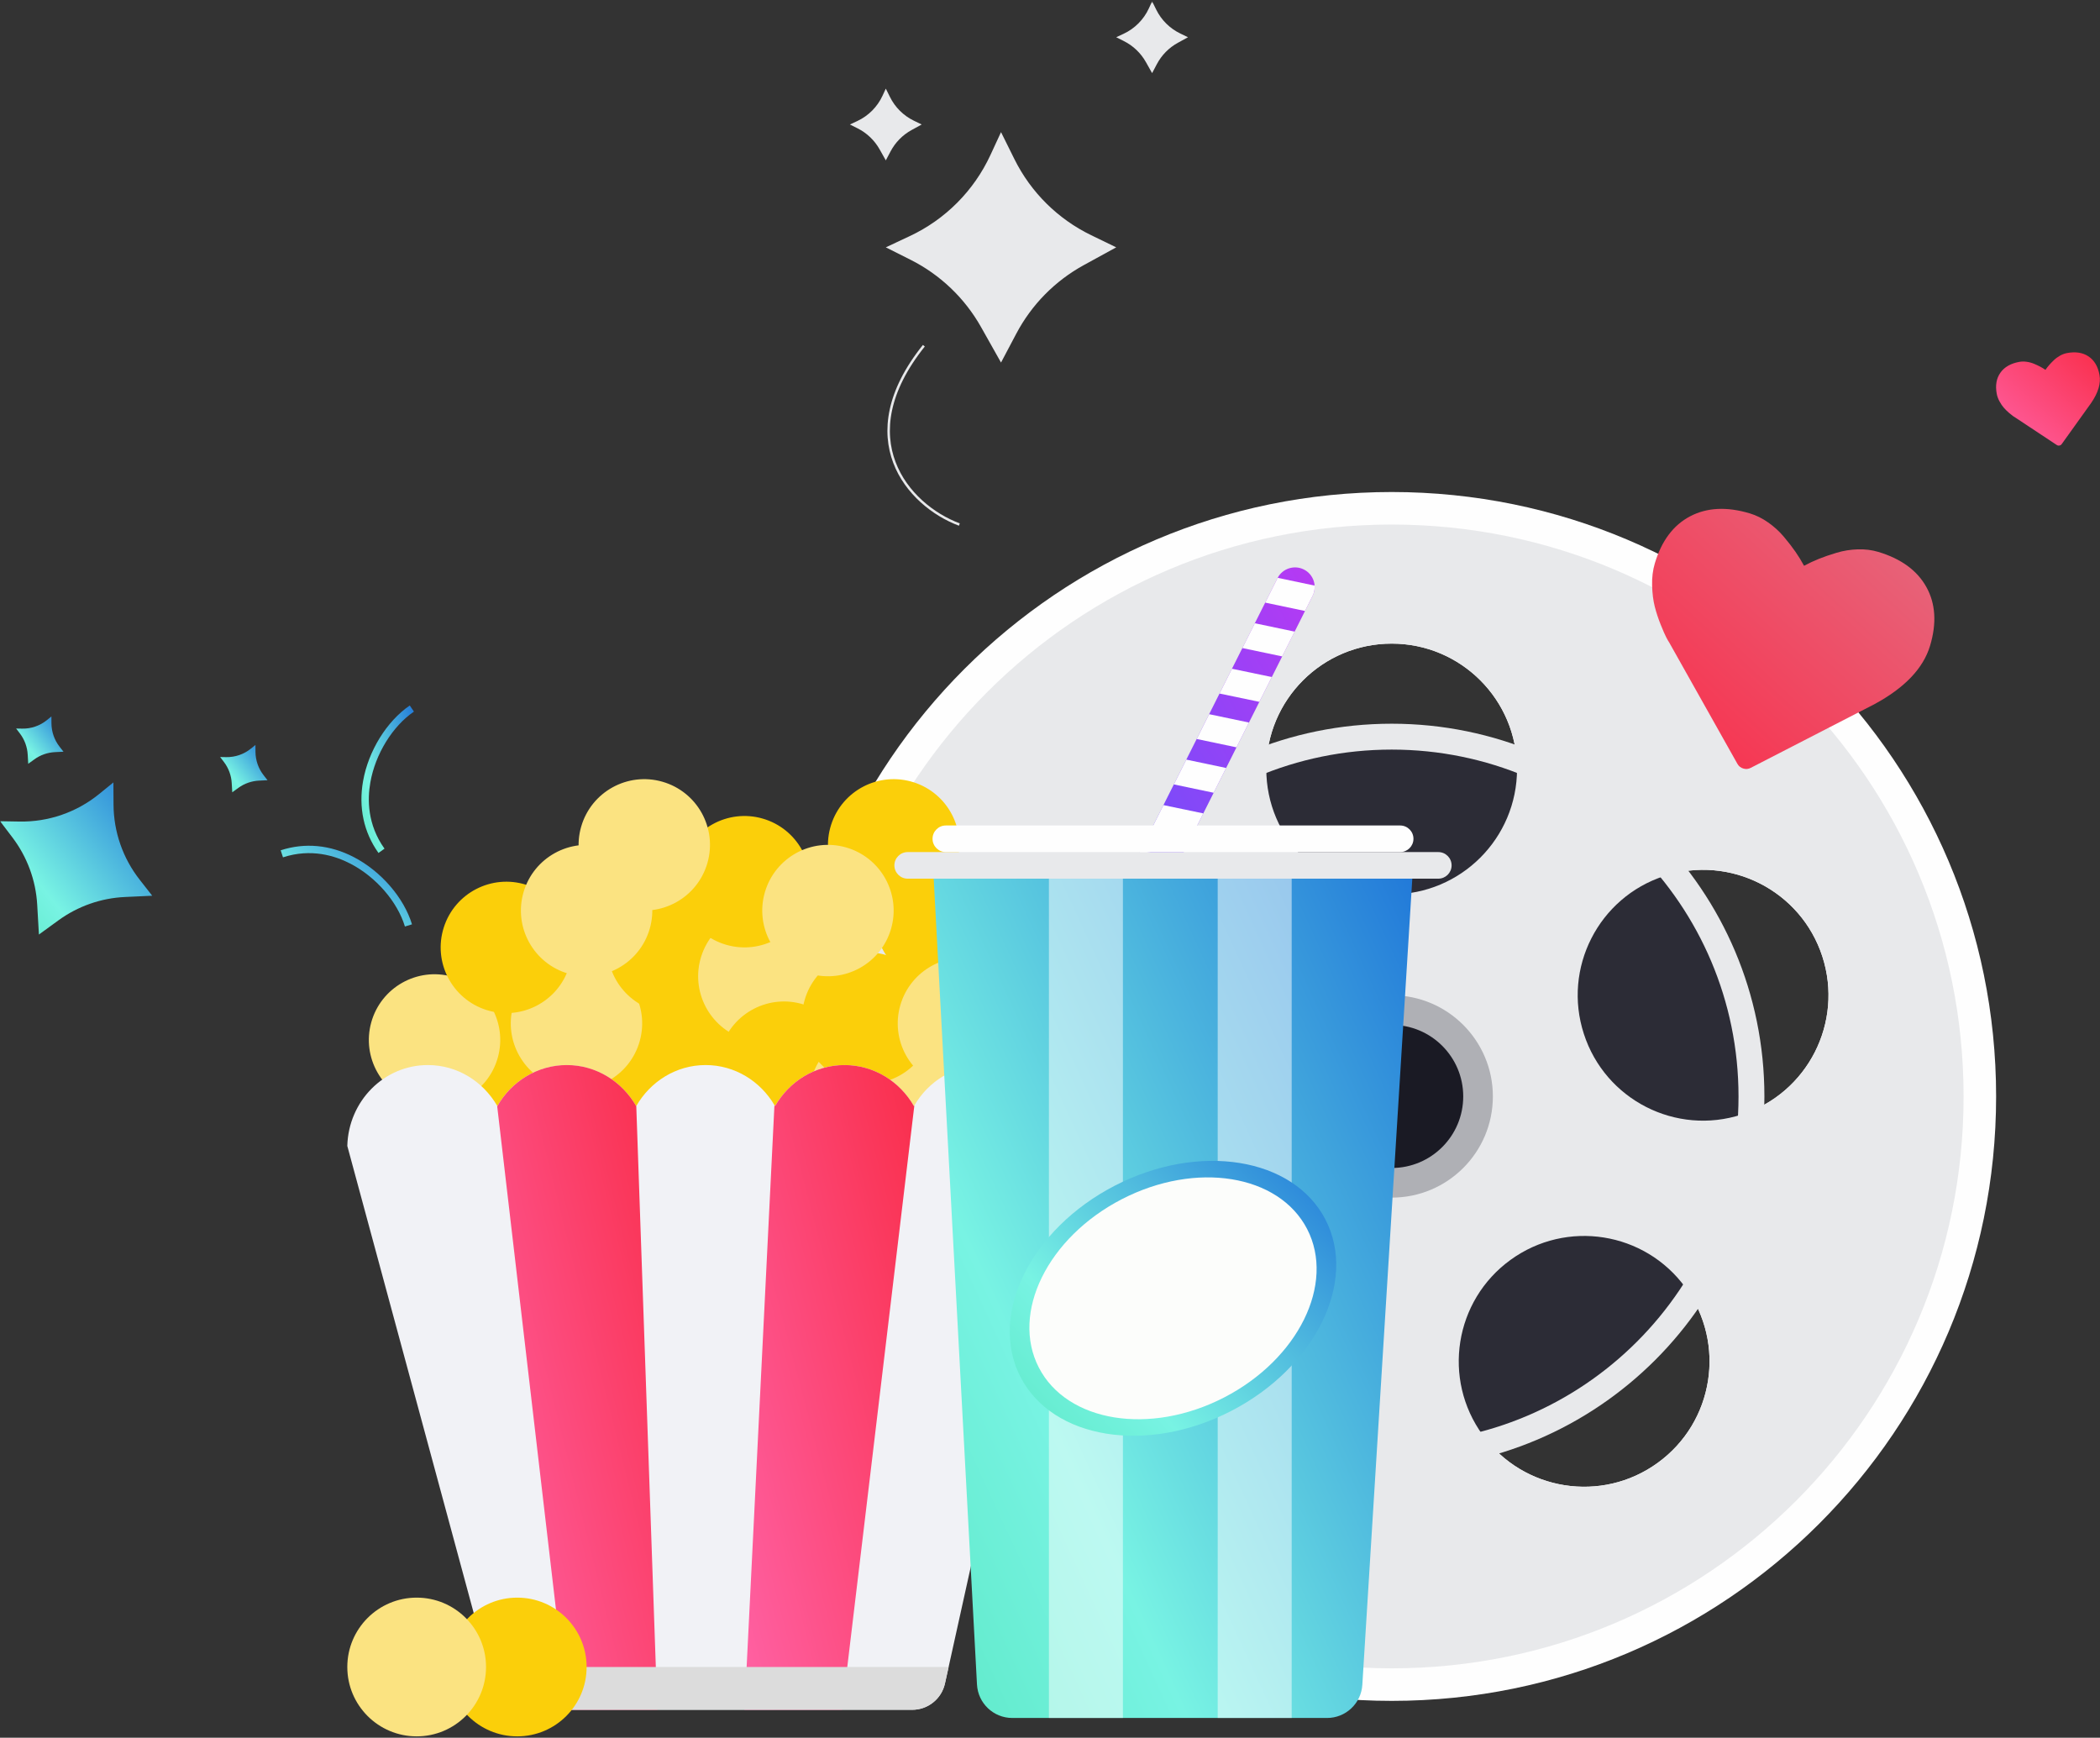 <svg width="852" height="705" viewBox="0 0 852 705" fill="none" xmlns="http://www.w3.org/2000/svg">
<rect x="0" y="0" width="852" height="705" fill="#333333" stroke="none"/>
<g id="All Done">
<path id="Fill 1" fill-rule="evenodd" clip-rule="evenodd" d="M564.632 199.614C700.055 199.614 809.852 309.414 809.852 444.834C809.852 580.254 700.055 690.054 564.632 690.054C429.185 690.054 319.412 580.254 319.412 444.834C319.412 309.414 429.185 199.614 564.632 199.614ZM706.685 452.154C733.415 443.484 748.022 414.774 739.352 388.044C730.685 361.344 701.972 346.704 675.242 355.404C648.545 364.074 633.905 392.784 642.602 419.484C651.272 446.214 679.982 460.854 706.685 452.154ZM683.852 522.414C667.352 499.674 635.555 494.634 612.815 511.164C590.072 527.664 585.035 559.494 601.565 582.204C618.065 604.944 649.892 609.984 672.602 593.454C695.342 576.954 700.382 545.124 683.852 522.414ZM513.752 311.994C513.752 340.074 536.522 362.844 564.632 362.844C592.712 362.844 615.482 340.074 615.482 311.994C615.482 283.884 592.712 261.114 564.632 261.114C536.522 261.114 513.752 283.884 513.752 311.994ZM527.702 582.204C544.202 559.494 539.165 527.664 516.425 511.164C493.712 494.634 461.882 499.674 445.382 522.414C428.852 545.124 433.892 576.954 456.632 593.454C479.372 609.984 511.175 604.944 527.702 582.204ZM389.882 388.044C381.212 414.774 395.822 443.484 422.552 452.154C449.282 460.854 477.962 446.214 486.665 419.484C495.332 392.784 480.722 364.074 453.995 355.404C427.262 346.704 398.582 361.344 389.882 388.044Z" fill="#FEFEFE"/>
<path id="Fill 3" fill-rule="evenodd" clip-rule="evenodd" d="M715.842 444.831C715.842 528.345 648.141 596.046 564.624 596.046C481.11 596.046 413.406 528.345 413.406 444.831C413.406 361.317 481.11 293.613 564.624 293.613C648.141 293.613 715.842 361.317 715.842 444.831Z" fill="#E8E9EB"/>
<path id="Fill 5" fill-rule="evenodd" clip-rule="evenodd" d="M705.342 444.831C705.342 522.546 642.342 585.549 564.624 585.549C486.906 585.549 423.906 522.546 423.906 444.831C423.906 367.113 486.906 304.113 564.624 304.113C642.342 304.113 705.342 367.113 705.342 444.831Z" fill="#2C2C36"/>
<path id="Fill 7" fill-rule="evenodd" clip-rule="evenodd" d="M706.684 452.152C679.984 460.853 651.271 446.216 642.604 419.482C633.904 392.782 648.544 364.072 675.244 355.402C701.974 346.703 730.684 361.343 739.354 388.042C748.021 414.772 733.414 443.482 706.684 452.152ZM672.604 593.455C649.891 609.982 618.064 604.945 601.564 582.205C585.034 559.492 590.074 527.662 612.814 511.162C635.554 494.633 667.354 499.673 683.854 522.412C700.381 545.122 695.344 576.955 672.604 593.455ZM513.751 311.992C513.751 283.882 536.521 261.113 564.631 261.113C592.714 261.113 615.484 283.882 615.484 311.992C615.484 340.072 592.714 362.843 564.631 362.843C536.521 362.843 513.751 340.072 513.751 311.992ZM527.704 582.205C511.174 604.945 479.371 609.982 456.634 593.455C433.894 576.955 428.854 545.122 445.384 522.412C461.884 499.673 493.714 494.633 516.424 511.162C539.164 527.662 544.204 559.492 527.704 582.205ZM389.884 388.042C398.584 361.343 427.264 346.703 453.994 355.402C480.724 364.072 495.334 392.782 486.664 419.482C477.964 446.216 449.284 460.853 422.554 452.152C395.824 443.482 381.214 414.772 389.884 388.042ZM564.631 212.812C436.474 212.812 332.584 316.673 332.584 444.836C332.584 572.966 436.474 676.852 564.631 676.852C692.761 676.852 796.654 572.966 796.654 444.836C796.654 316.673 692.761 212.812 564.631 212.812Z" fill="#E8E9EB"/>
<path id="Fill 9" fill-rule="evenodd" clip-rule="evenodd" d="M707.276 311.794C706.199 311.47 705.395 310.822 704.87 309.85L677.237 260.686C676.922 260.23 676.511 259.519 676.01 258.55C675.506 257.587 674.762 255.88 673.775 253.435C672.788 250.987 671.981 248.539 671.357 246.088C670.733 243.637 670.376 240.793 670.286 237.55C670.193 234.307 670.565 231.295 671.399 228.514C674.138 219.373 678.917 213.022 685.736 209.452C692.558 205.882 700.619 205.492 709.925 208.282C712.499 209.053 714.992 210.289 717.404 211.984C719.816 213.679 721.949 215.632 723.797 217.84C725.648 220.045 727.205 222.064 728.468 223.891C729.731 225.718 730.886 227.605 731.933 229.546C733.877 228.499 735.878 227.56 737.939 226.732C739.997 225.901 742.409 225.07 745.169 224.245C747.929 223.42 750.782 222.964 753.728 222.874C756.677 222.784 759.437 223.126 762.011 223.897C771.317 226.687 777.836 231.448 781.568 238.18C785.297 244.912 785.795 252.847 783.056 261.985C780.302 271.165 772.742 279.085 760.379 285.745L710.354 311.494C709.382 312.019 708.356 312.118 707.276 311.794Z" fill="url(#paint0_linear_410_1613)"/>
<path id="Fill 11" fill-rule="evenodd" clip-rule="evenodd" d="M835.535 180.753C835.133 180.828 834.764 180.753 834.437 180.522L817.337 169.2C817.157 169.104 816.905 168.942 816.584 168.714C816.26 168.486 815.735 168.057 815.012 167.43C814.286 166.8 813.617 166.143 813.011 165.453C812.402 164.763 811.814 163.902 811.247 162.87C810.68 161.835 810.299 160.8 810.107 159.759C809.477 156.348 809.972 153.498 811.586 151.212C813.2 148.926 815.741 147.462 819.218 146.82C820.178 146.643 821.189 146.628 822.251 146.778C823.313 146.925 824.327 147.204 825.29 147.612C826.256 148.017 827.096 148.413 827.807 148.794C828.518 149.175 829.205 149.595 829.865 150.048C830.321 149.388 830.813 148.752 831.344 148.14C831.869 147.531 832.511 146.862 833.27 146.136C834.026 145.413 834.872 144.792 835.811 144.273C836.75 143.754 837.701 143.406 838.661 143.229C842.135 142.587 845.033 143.046 847.358 144.606C849.683 146.166 851.159 148.65 851.789 152.064C852.422 155.49 851.291 159.306 848.396 163.512L836.48 180.144C836.255 180.477 835.94 180.678 835.535 180.753Z" fill="url(#paint1_linear_410_1613)"/>
<path id="Fill 13" fill-rule="evenodd" clip-rule="evenodd" d="M605.677 444.83C605.677 467.504 587.296 485.882 564.622 485.882C541.951 485.882 523.573 467.504 523.573 444.83C523.573 422.156 541.951 403.778 564.622 403.778C587.296 403.778 605.677 422.156 605.677 444.83Z" fill="#AFB0B5"/>
<path id="Fill 15" fill-rule="evenodd" clip-rule="evenodd" d="M593.653 444.833C593.653 460.865 580.657 473.861 564.622 473.861C548.59 473.861 535.594 460.865 535.594 444.833C535.594 428.801 548.59 415.805 564.622 415.805C580.657 415.805 593.653 428.801 593.653 444.833Z" fill="#1A1A24"/>
<path id="Fill 17" fill-rule="evenodd" clip-rule="evenodd" d="M239.211 439.377C235.275 453.561 220.587 461.865 206.406 457.929C192.225 453.993 183.918 439.305 187.854 425.124C191.79 410.94 206.478 402.636 220.659 406.572C234.843 410.508 243.147 425.196 239.211 439.377Z" fill="#FBCF0A"/>
<path id="Fill 19" fill-rule="evenodd" clip-rule="evenodd" d="M201.978 429.041C198.042 443.222 183.354 451.529 169.173 447.593C154.992 443.657 146.685 428.969 150.621 414.788C154.557 400.604 169.245 392.3 183.426 396.236C197.61 400.172 205.914 414.86 201.978 429.041Z" fill="#FBE381"/>
<path id="Fill 21" fill-rule="evenodd" clip-rule="evenodd" d="M296.795 432.662C292.859 446.843 278.171 455.15 263.99 451.214C249.809 447.278 241.502 432.59 245.438 418.409C249.374 404.225 264.062 395.921 278.243 399.857C292.424 403.793 300.731 418.481 296.795 432.662Z" fill="#FBCF0A"/>
<path id="Fill 23" fill-rule="evenodd" clip-rule="evenodd" d="M259.562 422.329C255.626 436.513 240.938 444.817 226.757 440.881C212.576 436.945 204.269 422.257 208.205 408.076C212.141 393.892 226.829 385.588 241.01 389.524C255.191 393.46 263.498 408.148 259.562 422.329Z" fill="#FBE381"/>
<path id="Fill 25" fill-rule="evenodd" clip-rule="evenodd" d="M247.687 376.286C252.148 362.261 267.133 354.509 281.158 358.97C295.186 363.431 302.938 378.416 298.477 392.441C294.016 406.469 279.028 414.221 265.003 409.76C250.978 405.299 243.226 390.311 247.687 376.286Z" fill="#FBCF0A"/>
<path id="Fill 27" fill-rule="evenodd" clip-rule="evenodd" d="M180.042 376.286C184.503 362.261 199.488 354.509 213.516 358.97C227.541 363.431 235.293 378.416 230.832 392.441C226.371 406.469 211.386 414.221 197.358 409.76C183.333 405.299 175.581 390.311 180.042 376.286Z" fill="#FBCF0A"/>
<path id="Fill 29" fill-rule="evenodd" clip-rule="evenodd" d="M337.174 334.687C341.635 320.662 356.62 312.907 370.648 317.368C384.673 321.829 392.425 336.817 387.964 350.842C383.503 364.867 368.518 372.622 354.49 368.158C340.468 363.697 332.713 348.712 337.174 334.687Z" fill="#FBCF0A"/>
<path id="Fill 31" fill-rule="evenodd" clip-rule="evenodd" d="M284.508 387.997C288.969 373.972 303.957 366.217 317.982 370.681C332.007 375.139 339.759 390.127 335.298 404.152C330.837 418.177 315.852 425.932 301.827 421.471C287.802 417.007 280.047 402.022 284.508 387.997Z" fill="#FBE381"/>
<path id="Fill 33" fill-rule="evenodd" clip-rule="evenodd" d="M292.699 424.878C297.16 410.853 312.145 403.101 326.173 407.562C340.198 412.02 347.95 427.008 343.489 441.033C339.028 455.058 324.043 462.813 310.015 458.352C295.99 453.888 288.238 438.903 292.699 424.878Z" fill="#FBCF0A"/>
<path id="Fill 35" fill-rule="evenodd" clip-rule="evenodd" d="M329.522 436.591C333.983 422.566 348.968 414.814 362.993 419.275C377.021 423.736 384.773 438.721 380.312 452.749C375.851 466.774 360.866 474.529 346.838 470.065C332.813 465.604 325.061 450.619 329.522 436.591Z" fill="#FBE381"/>
<path id="Fill 37" fill-rule="evenodd" clip-rule="evenodd" d="M294.669 383.316C280.527 379.242 272.364 364.473 276.438 350.331C280.515 336.189 295.281 328.026 309.423 332.1C323.565 336.177 331.728 350.943 327.654 365.085C323.58 379.23 308.811 387.39 294.669 383.316Z" fill="#FBCF0A"/>
<path id="Fill 39" fill-rule="evenodd" clip-rule="evenodd" d="M344.689 438.653C330.547 434.579 322.384 419.81 326.461 405.668C330.535 391.526 345.304 383.363 359.446 387.44C373.588 391.514 381.751 406.28 377.674 420.425C373.6 434.567 358.831 442.727 344.689 438.653Z" fill="#FBCF0A"/>
<path id="Fill 41" fill-rule="evenodd" clip-rule="evenodd" d="M374.195 398.152C360.053 394.078 351.89 379.309 355.964 365.167C360.041 351.025 374.807 342.862 388.949 346.936C403.094 351.013 411.254 365.779 407.18 379.921C403.106 394.066 388.337 402.226 374.195 398.152Z" fill="#FBCF0A"/>
<path id="Fill 43" fill-rule="evenodd" clip-rule="evenodd" d="M383.501 440.809C369.359 436.735 361.196 421.966 365.273 407.824C369.347 393.682 384.116 385.519 398.258 389.596C412.4 393.67 420.563 408.436 416.486 422.581C412.412 436.723 397.643 444.883 383.501 440.809Z" fill="#FBE381"/>
<path id="Fill 45" fill-rule="evenodd" clip-rule="evenodd" d="M429.677 391.582C444.392 391.783 456.161 403.879 455.957 418.594C455.756 433.312 443.663 445.078 428.945 444.877C414.23 444.673 402.464 432.58 402.665 417.865C402.866 403.147 414.959 391.381 429.677 391.582Z" fill="#FBCF0A"/>
<path id="Fill 47" fill-rule="evenodd" clip-rule="evenodd" d="M409.452 352.886C424.167 353.087 435.936 365.183 435.732 379.898C435.531 394.616 423.438 406.382 408.72 406.181C394.005 405.977 382.239 393.884 382.44 379.169C382.641 364.451 394.737 352.685 409.452 352.886Z" fill="#FBE381"/>
<path id="Fill 49" fill-rule="evenodd" clip-rule="evenodd" d="M328.536 395.027C314.394 390.953 306.231 376.184 310.305 362.042C314.382 347.9 329.151 339.737 343.29 343.814C357.435 347.888 365.598 362.654 361.521 376.799C357.447 390.941 342.678 399.101 328.536 395.027Z" fill="#FBE381"/>
<path id="Fill 51" fill-rule="evenodd" clip-rule="evenodd" d="M230.618 395.027C216.476 390.953 208.313 376.184 212.387 362.042C216.464 347.9 231.233 339.737 245.372 343.814C259.517 347.888 267.677 362.654 263.603 376.799C259.529 390.941 244.76 399.101 230.618 395.027Z" fill="#FBE381"/>
<path id="Fill 53" fill-rule="evenodd" clip-rule="evenodd" d="M254.018 368.37C239.876 364.296 231.713 349.527 235.79 335.385C239.864 321.243 254.633 313.08 268.772 317.157C282.917 321.231 291.08 335.997 287.003 350.142C282.929 364.284 268.16 372.444 254.018 368.37Z" fill="#FBE381"/>
<path id="Fill 55" fill-rule="evenodd" clip-rule="evenodd" d="M431.637 464.911V464.938L427.977 481.459L384.867 676.309L383.376 683.032C381.996 689.224 376.479 693.67 370.119 693.67H213.174C207.039 693.67 201.666 689.563 200.088 683.623L198.12 676.336V676.309L146.142 484.243L140.907 464.911V464.881C141.387 446.704 155.823 432.097 173.58 432.097C185.541 432.097 195.951 438.736 201.693 448.588C201.72 448.645 201.75 448.702 201.777 448.756C207.462 438.823 217.932 432.097 229.947 432.097C241.935 432.097 252.405 438.823 258.117 448.756C258.117 448.756 258.117 448.726 258.144 448.726C263.829 438.823 274.269 432.097 286.287 432.097C298.107 432.097 308.46 438.625 314.202 448.336C314.286 448.474 314.373 448.615 314.454 448.756C320.139 438.823 330.609 432.097 342.627 432.097C354.642 432.097 365.109 438.823 370.794 448.756C370.851 448.672 370.908 448.588 370.962 448.504C376.647 438.712 387.06 432.097 398.964 432.097C416.721 432.097 431.157 446.728 431.637 464.911Z" fill="#F1F2F6"/>
<path id="Fill 57" fill-rule="evenodd" clip-rule="evenodd" d="M266.701 693.67H230.314L228.289 676.309L201.694 448.588C201.721 448.645 201.751 448.702 201.778 448.756C207.463 438.823 217.933 432.097 229.948 432.097C241.936 432.097 252.406 438.823 258.118 448.756C258.118 448.756 258.118 448.729 258.145 448.729L266.08 676.309L266.701 693.67Z" fill="url(#paint2_linear_410_1613)"/>
<path id="Fill 59" fill-rule="evenodd" clip-rule="evenodd" d="M370.964 448.507L343.751 676.312L341.669 693.673H302.045L302.918 676.312L314.204 448.336C314.288 448.477 314.372 448.618 314.456 448.759C320.141 438.823 330.611 432.1 342.626 432.1C354.644 432.1 365.111 438.823 370.796 448.759C370.853 448.675 370.907 448.588 370.964 448.507Z" fill="url(#paint3_linear_410_1613)"/>
<path id="Fill 61" fill-rule="evenodd" clip-rule="evenodd" d="M384.866 676.31L383.375 683.033C381.995 689.228 376.481 693.671 370.118 693.671H213.176C207.041 693.671 201.665 689.564 200.09 683.624L198.119 676.337V676.31H384.866Z" fill="#DCDCDC"/>
<path id="Fill 63" fill-rule="evenodd" clip-rule="evenodd" d="M237.997 676.31C237.997 691.853 225.397 704.45 209.854 704.45C194.311 704.45 181.714 691.853 181.714 676.31C181.714 660.767 194.311 648.167 209.854 648.167C225.397 648.167 237.997 660.767 237.997 676.31Z" fill="#FBCF0A"/>
<path id="Fill 65" fill-rule="evenodd" clip-rule="evenodd" d="M197.191 676.31C197.191 691.853 184.591 704.45 169.051 704.45C153.508 704.45 140.908 691.853 140.908 676.31C140.908 660.767 153.508 648.167 169.051 648.167C184.591 648.167 197.191 660.767 197.191 676.31Z" fill="#FBE381"/>
<path id="Fill 67" fill-rule="evenodd" clip-rule="evenodd" d="M532.546 241.741L469.783 366.634C467.812 370.558 463.012 372.146 459.091 370.174C455.17 368.203 453.553 363.391 455.527 359.47L518.365 234.424C520.372 230.617 525.133 229.102 529.006 231.049C530.968 232.033 532.351 233.737 532.987 235.663C533.188 236.266 533.326 236.935 533.35 237.577C533.473 238.96 533.218 240.409 532.546 241.741Z" fill="url(#paint4_linear_410_1613)"/>
<path id="Fill 69" fill-rule="evenodd" clip-rule="evenodd" d="M532.546 241.742L529.465 247.877L513.31 244.484L518.365 234.425L533.35 237.578C533.473 238.961 533.218 240.41 532.546 241.742Z" fill="#FEFEFE"/>
<path id="Fill 71" fill-rule="evenodd" clip-rule="evenodd" d="M525.257 256.251L520.199 266.31L504.05 262.917L509.102 252.858L525.257 256.251Z" fill="#FEFEFE"/>
<path id="Fill 73" fill-rule="evenodd" clip-rule="evenodd" d="M515.993 274.682L510.938 284.74L494.774 281.371L499.826 271.312L515.993 274.682Z" fill="#FEFEFE"/>
<path id="Fill 75" fill-rule="evenodd" clip-rule="evenodd" d="M506.718 293.139L501.663 303.198L485.514 299.805L490.566 289.746L506.718 293.139Z" fill="#FEFEFE"/>
<path id="Fill 77" fill-rule="evenodd" clip-rule="evenodd" d="M497.457 311.57L492.399 321.629L476.25 318.236L481.302 308.177L497.457 311.57Z" fill="#FEFEFE"/>
<path id="Fill 79" fill-rule="evenodd" clip-rule="evenodd" d="M488.194 330L483.139 340.059L466.975 336.69L472.03 326.631L488.194 330Z" fill="#FEFEFE"/>
<path id="Fill 81" fill-rule="evenodd" clip-rule="evenodd" d="M478.918 348.457L473.863 358.516L457.711 355.123L462.766 345.064L478.918 348.457Z" fill="#FEFEFE"/>
<path id="Fill 83" fill-rule="evenodd" clip-rule="evenodd" d="M538.4 696.991H410.702C403.079 696.991 396.785 691.027 396.377 683.416L378.815 356.479H572.99L552.716 683.533C552.248 691.096 545.978 696.991 538.4 696.991Z" fill="url(#paint5_linear_410_1613)"/>
<path id="Fill 85" fill-rule="evenodd" clip-rule="evenodd" d="M583.543 356.479H368.26C365.284 356.479 362.866 354.064 362.866 351.085C362.866 348.106 365.284 345.691 368.26 345.691H583.543C586.522 345.691 588.937 348.106 588.937 351.085C588.937 354.064 586.522 356.479 583.543 356.479Z" fill="#E8E9EB"/>
<path id="Fill 87" fill-rule="evenodd" clip-rule="evenodd" d="M568.066 345.692H383.74C380.761 345.692 378.346 343.277 378.346 340.298C378.346 337.319 380.761 334.904 383.74 334.904H568.066C571.042 334.904 573.46 337.319 573.46 340.298C573.46 343.277 571.042 345.692 568.066 345.692Z" fill="#FEFEFE"/>
<mask id="mask0_410_1613" style="mask-type:alpha" maskUnits="userSpaceOnUse" x="0" y="0" width="852" height="705">
<path id="Clip 90" fill-rule="evenodd" clip-rule="evenodd" d="M0.041 704.45H851.96V0.551H0.041V704.45Z" fill="white"/>
</mask>
<g mask="url(#mask0_410_1613)">
<path id="Fill 89" fill-rule="evenodd" clip-rule="evenodd" d="M425.561 696.988H455.579V356.476H425.561V696.988Z" fill="white" fill-opacity="0.5"/>
<path id="Fill 91" fill-rule="evenodd" clip-rule="evenodd" d="M494.039 696.988H524.057V356.476H494.039V696.988Z" fill="white" fill-opacity="0.5"/>
<path id="Fill 92" fill-rule="evenodd" clip-rule="evenodd" d="M537.761 494.802C550.793 520.047 533.66 554.805 499.496 572.442C465.329 590.076 427.073 583.908 414.041 558.663C401.012 533.418 418.142 498.657 452.309 481.023C486.473 463.389 524.732 469.557 537.761 494.802Z" fill="url(#paint6_linear_410_1613)"/>
<path id="Fill 93" fill-rule="evenodd" clip-rule="evenodd" d="M530.331 498.639C541.794 520.851 526.722 551.436 496.659 566.952C466.599 582.468 432.939 577.041 421.473 554.829C410.01 532.617 425.082 502.035 455.142 486.516C485.202 471 518.865 476.43 530.331 498.639Z" fill="#FCFDFB"/>
<path id="Fill 94" fill-rule="evenodd" clip-rule="evenodd" d="M442.701 95.418C429.186 88.867 418.23 78.01 411.558 64.555L406.128 53.605L401.832 62.892C395.133 77.371 383.541 89.025 369.093 95.793L359.388 100.347L369.405 105.381C381.45 111.435 391.416 120.945 398.028 132.696L406.128 147.087L412.35 135.318C418.548 123.6 428.049 113.955 439.674 107.58L452.868 100.347L442.701 95.418Z" fill="#E8E9EB"/>
<path id="Fill 95" fill-rule="evenodd" clip-rule="evenodd" d="M478.819 13.574C474.61 11.534 471.196 8.15 469.12 3.959L467.428 0.551L466.09 3.443C464.005 7.952 460.393 11.582 455.893 13.691L452.869 15.11L455.989 16.676C459.742 18.563 462.847 21.524 464.905 25.184L467.428 29.666L469.366 26.003C471.295 22.352 474.256 19.346 477.877 17.363L481.987 15.11L478.819 13.574Z" fill="#E8E9EB"/>
<path id="Fill 96" fill-rule="evenodd" clip-rule="evenodd" d="M370.778 48.973C366.569 46.933 363.155 43.552 361.079 39.361L359.387 35.95L358.049 38.842C355.964 43.351 352.352 46.981 347.852 49.09L344.828 50.509L347.951 52.078C351.701 53.962 354.806 56.923 356.864 60.583L359.387 65.065L361.325 61.402C363.257 57.751 366.215 54.745 369.836 52.762L373.946 50.509L370.778 48.973Z" fill="#E8E9EB"/>
<path id="Stroke 97" d="M374.822 140.259C344.828 177.705 368.15 204.93 389.225 212.814" stroke="#E8E9EB"/>
<path id="Fill 98" fill-rule="evenodd" clip-rule="evenodd" d="M56.641 356.861C49.837 348.167 46.114 337.457 46.06 326.414L46.015 317.429L40.176 322.172C31.072 329.564 19.651 333.509 7.924 333.308L0.04 333.173L5.026 339.737C11.023 347.63 14.527 357.131 15.094 367.028L15.787 379.148L23.701 373.391C31.582 367.658 40.971 364.361 50.709 363.914L61.759 363.404L56.641 356.861Z" fill="url(#paint7_linear_410_1613)"/>
<path id="Fill 99" fill-rule="evenodd" clip-rule="evenodd" d="M106.951 314.506C104.83 311.797 103.672 308.461 103.654 305.023L103.642 302.224L101.824 303.7C98.986 306.004 95.43 307.231 91.776 307.171L89.323 307.129L90.876 309.172C92.743 311.632 93.835 314.59 94.011 317.671L94.225 321.445L96.691 319.654C99.144 317.869 102.073 316.84 105.103 316.702L108.544 316.543L106.951 314.506Z" fill="url(#paint8_linear_410_1613)"/>
<path id="Fill 100" fill-rule="evenodd" clip-rule="evenodd" d="M24.174 302.942C22.053 300.233 20.895 296.897 20.877 293.459L20.862 290.66L19.047 292.136C16.209 294.44 12.654 295.67 9 295.607L6.546 295.565L8.1 297.608C9.966 300.068 11.058 303.026 11.235 306.107L11.448 309.884L13.914 308.09C16.368 306.305 19.296 305.279 22.326 305.138L25.767 304.979L24.174 302.942Z" fill="url(#paint9_linear_410_1613)"/>
<path id="Fill 101" fill-rule="evenodd" clip-rule="evenodd" d="M167.155 375.012L164.284 375.885C161.218 365.79 152.542 355.788 142.186 350.406C135.97 347.172 126.202 344.1 114.811 347.823L113.875 344.973C123.673 341.775 133.924 342.726 143.569 347.742C154.606 353.481 163.864 364.185 167.155 375.012Z" fill="url(#paint10_linear_410_1613)"/>
<path id="Fill 102" fill-rule="evenodd" clip-rule="evenodd" d="M166.247 286.219L167.939 288.697C159.23 294.649 152.288 305.923 150.254 317.416C149.033 324.316 149.03 334.555 155.996 344.305L153.557 346.051C147.569 337.663 145.406 327.598 147.302 316.894C149.468 304.645 156.905 292.603 166.247 286.219Z" fill="url(#paint11_linear_410_1613)"/>
</g>
</g>
<defs>
<linearGradient id="paint0_linear_410_1613" x1="727.533" y1="153.679" x2="622.351" y2="267.82" gradientUnits="userSpaceOnUse">
<stop stop-color="#E46B80"/>
<stop offset="1" stop-color="#F92E4B"/>
</linearGradient>
<linearGradient id="paint1_linear_410_1613" x1="830.9" y1="124.032" x2="793.284" y2="165.908" gradientUnits="userSpaceOnUse">
<stop stop-color="#F92E4B"/>
<stop offset="1" stop-color="#FF62A5"/>
<stop offset="1" stop-color="#FF5E84"/>
</linearGradient>
<linearGradient id="paint2_linear_410_1613" x1="234.197" y1="301.31" x2="111.746" y2="331.742" gradientUnits="userSpaceOnUse">
<stop stop-color="#F92E4B"/>
<stop offset="1" stop-color="#FF62A5"/>
<stop offset="1" stop-color="#FF5E84"/>
</linearGradient>
<linearGradient id="paint3_linear_410_1613" x1="336.504" y1="301.313" x2="207.614" y2="335.273" gradientUnits="userSpaceOnUse">
<stop stop-color="#F92E4B"/>
<stop offset="1" stop-color="#FF62A5"/>
</linearGradient>
<linearGradient id="paint4_linear_410_1613" x1="494.032" y1="159.79" x2="374.096" y2="226.814" gradientUnits="userSpaceOnUse">
<stop stop-color="#B739F3"/>
<stop offset="1" stop-color="#6950FB"/>
</linearGradient>
<linearGradient id="paint5_linear_410_1613" x1="510.427" y1="114.153" x2="139.813" y2="284.819" gradientUnits="userSpaceOnUse">
<stop stop-color="#1162D7"/>
<stop offset="0.662" stop-color="#78F3E3"/>
<stop offset="1" stop-color="#52E5BB"/>
</linearGradient>
<linearGradient id="paint6_linear_410_1613" x1="499.451" y1="391.604" x2="339.846" y2="544.675" gradientUnits="userSpaceOnUse">
<stop stop-color="#1162D7"/>
<stop offset="0.662" stop-color="#78F3E3"/>
<stop offset="1" stop-color="#52E5BB"/>
</linearGradient>
<linearGradient id="paint7_linear_410_1613" x1="41.873" y1="273.506" x2="-44.55" y2="343.296" gradientUnits="userSpaceOnUse">
<stop stop-color="#1162D7"/>
<stop offset="0.662" stop-color="#78F3E3"/>
<stop offset="1" stop-color="#52E5BB"/>
</linearGradient>
<linearGradient id="paint8_linear_410_1613" x1="102.351" y1="288.545" x2="75.436" y2="310.28" gradientUnits="userSpaceOnUse">
<stop stop-color="#1162D7"/>
<stop offset="0.662" stop-color="#78F3E3"/>
<stop offset="1" stop-color="#52E5BB"/>
</linearGradient>
<linearGradient id="paint9_linear_410_1613" x1="19.574" y1="276.979" x2="-7.344" y2="298.713" gradientUnits="userSpaceOnUse">
<stop stop-color="#1162D7"/>
<stop offset="0.662" stop-color="#78F3E3"/>
<stop offset="1" stop-color="#52E5BB"/>
</linearGradient>
<linearGradient id="paint10_linear_410_1613" x1="149.989" y1="319.802" x2="104.746" y2="379.212" gradientUnits="userSpaceOnUse">
<stop stop-color="#1162D7"/>
<stop offset="0.662" stop-color="#78F3E3"/>
<stop offset="1" stop-color="#52E5BB"/>
</linearGradient>
<linearGradient id="paint11_linear_410_1613" x1="161.075" y1="243.639" x2="115.553" y2="256.729" gradientUnits="userSpaceOnUse">
<stop stop-color="#1162D7"/>
<stop offset="0.662" stop-color="#78F3E3"/>
<stop offset="1" stop-color="#52E5BB"/>
</linearGradient>
</defs>
</svg>

